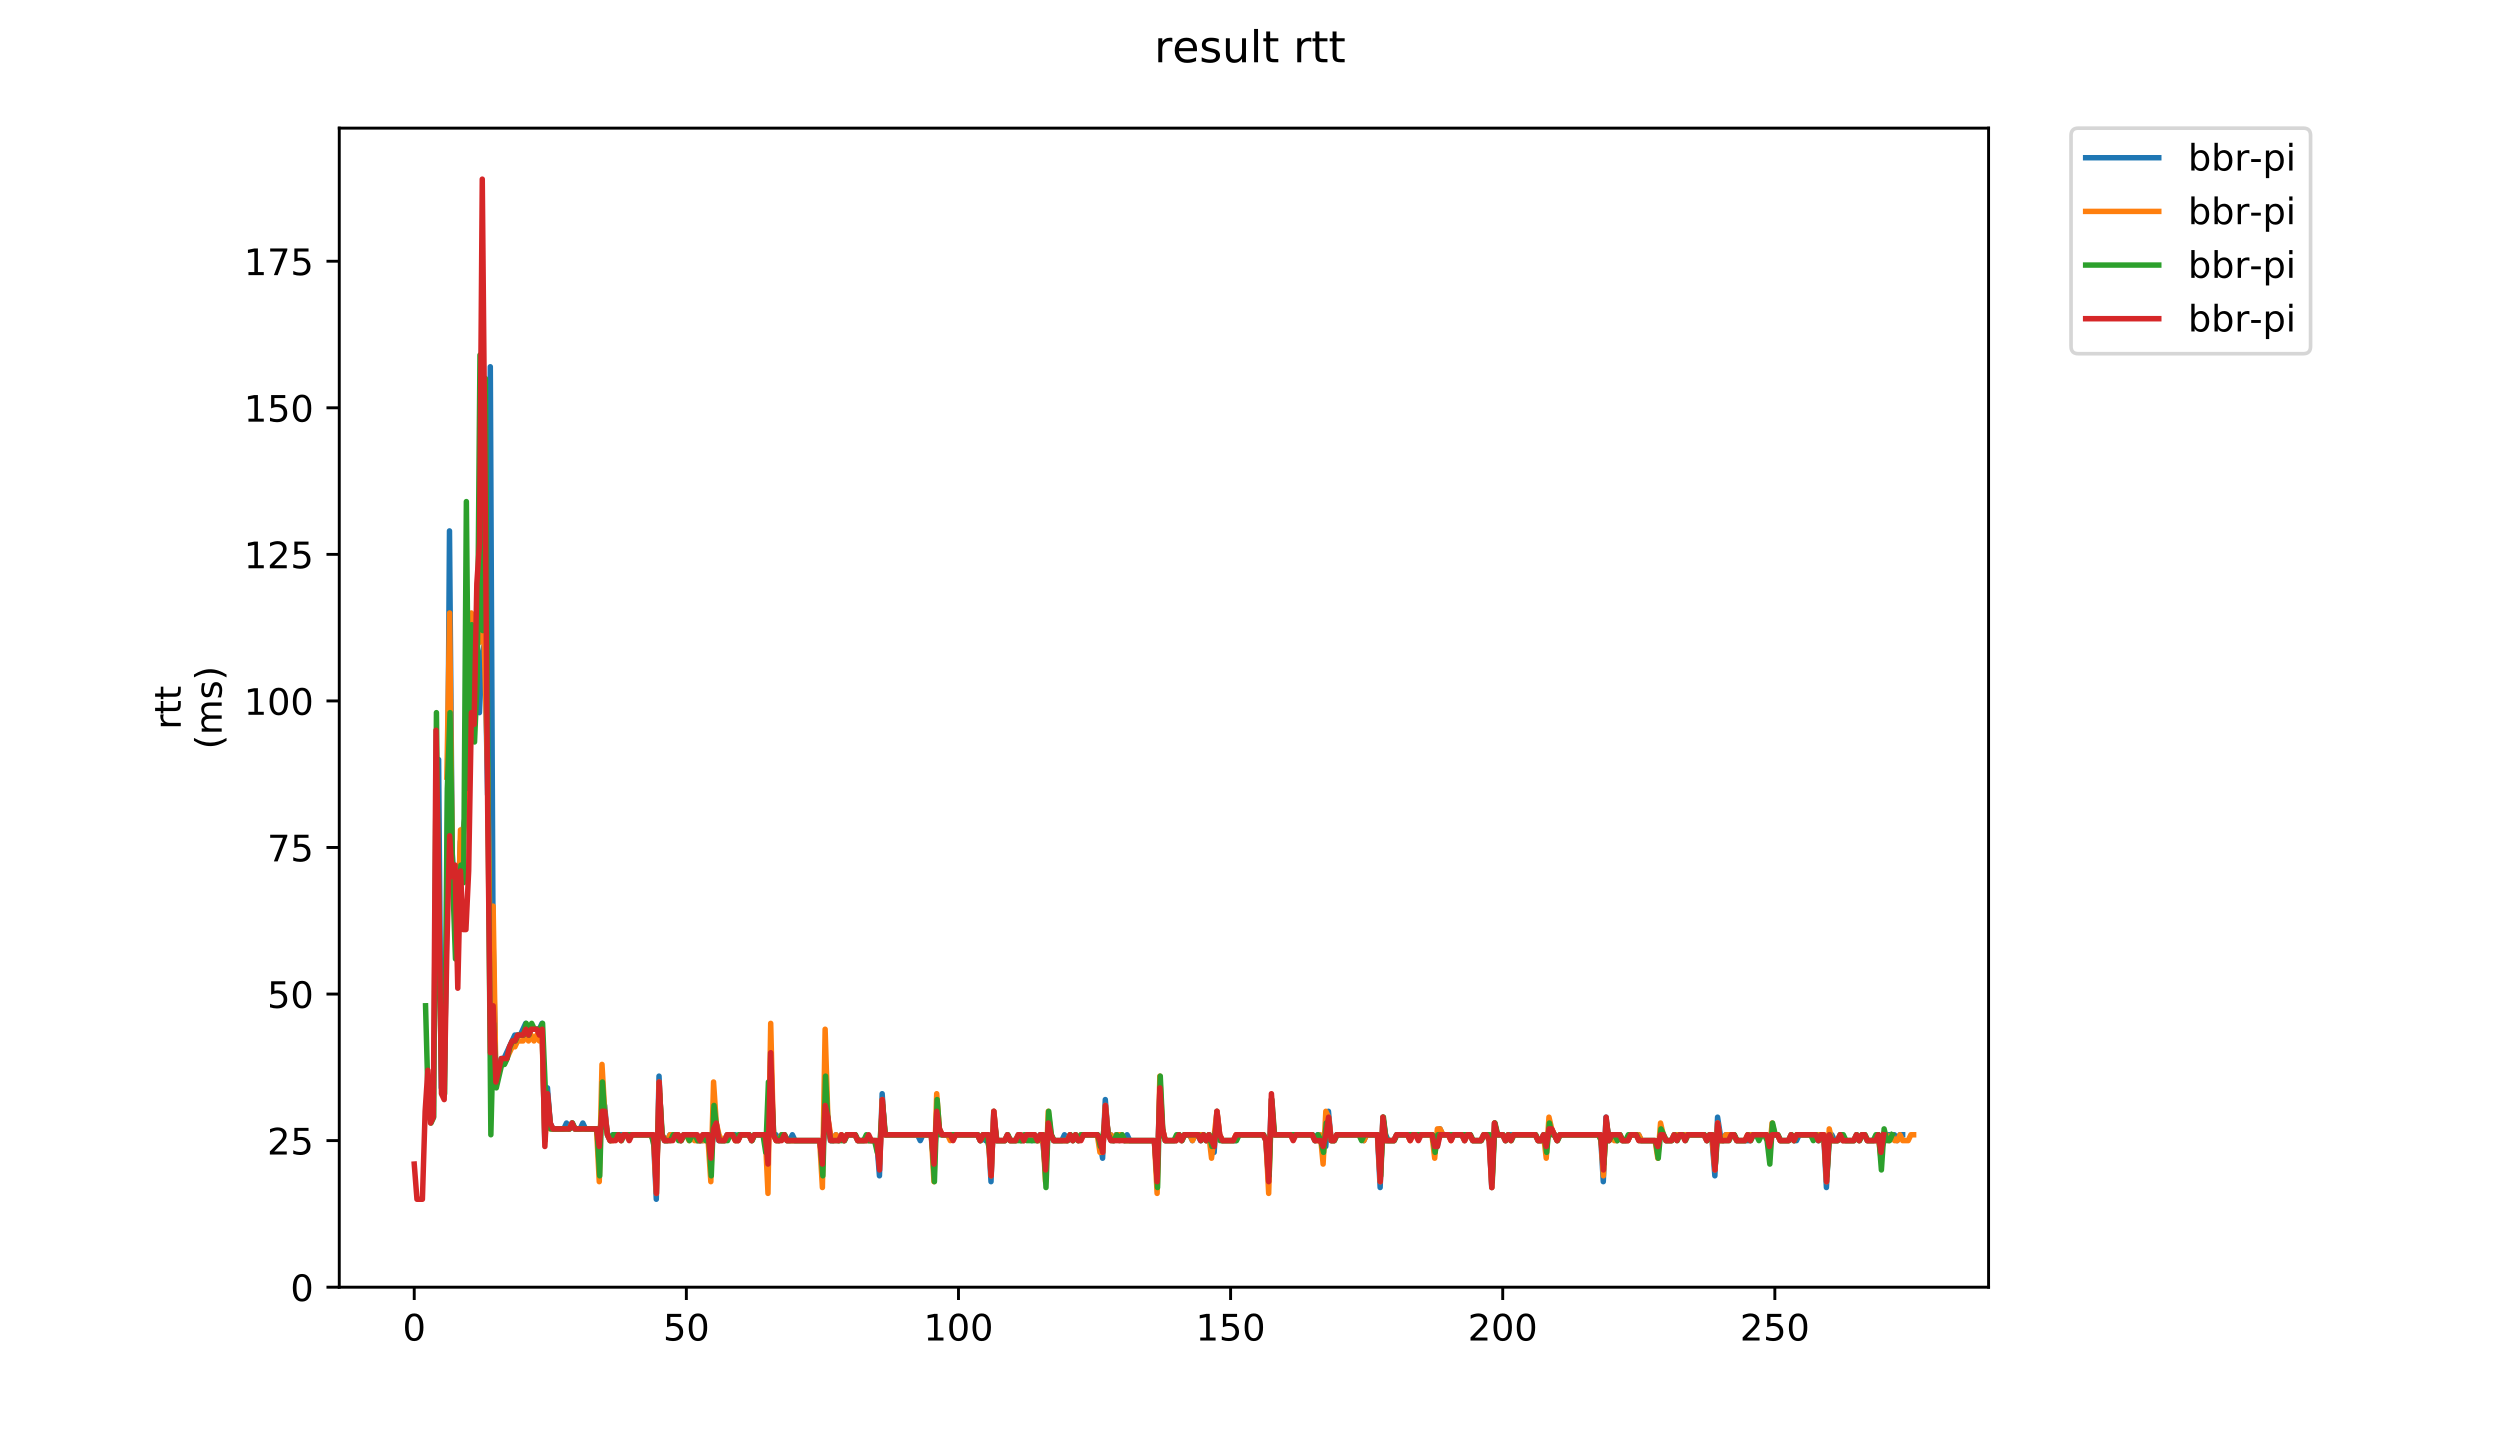 <?xml version="1.0" encoding="utf-8" standalone="no"?>
<!DOCTYPE svg PUBLIC "-//W3C//DTD SVG 1.1//EN"
  "http://www.w3.org/Graphics/SVG/1.1/DTD/svg11.dtd">
<!-- Created with matplotlib (https://matplotlib.org/) -->
<svg height="396pt" version="1.1" viewBox="0 0 684 396" width="684pt" xmlns="http://www.w3.org/2000/svg" xmlns:xlink="http://www.w3.org/1999/xlink">
 <defs>
  <style type="text/css">
*{stroke-linecap:butt;stroke-linejoin:round;}
  </style>
 </defs>
 <g id="figure_1">
  <g id="patch_1">
   <path d="M 0 396 
L 684 396 
L 684 0 
L 0 0 
z
" style="fill:#ffffff;"/>
  </g>
  <g id="axes_1">
   <g id="patch_2">
    <path d="M 92.824 352.174 
L 544.074 352.174 
L 544.074 35.062 
L 92.824 35.062 
z
" style="fill:#ffffff;"/>
   </g>
   <g id="matplotlib.axis_1">
    <g id="xtick_1">
     <g id="line2d_1">
      <defs>
       <path d="M 0 0 
L 0 3.5 
" id="m57b288abcc" style="stroke:#000000;stroke-width:0.8;"/>
      </defs>
      <g>
       <use style="stroke:#000000;stroke-width:0.8;" x="113.335" xlink:href="#m57b288abcc" y="352.174"/>
      </g>
     </g>
     <g id="text_1">
      <!-- 0 -->
      <defs>
       <path d="M 31.781 66.406 
Q 24.172 66.406 20.328 58.906 
Q 16.5 51.422 16.5 36.375 
Q 16.5 21.391 20.328 13.891 
Q 24.172 6.391 31.781 6.391 
Q 39.453 6.391 43.281 13.891 
Q 47.125 21.391 47.125 36.375 
Q 47.125 51.422 43.281 58.906 
Q 39.453 66.406 31.781 66.406 
z
M 31.781 74.219 
Q 44.047 74.219 50.516 64.516 
Q 56.984 54.828 56.984 36.375 
Q 56.984 17.969 50.516 8.266 
Q 44.047 -1.422 31.781 -1.422 
Q 19.531 -1.422 13.062 8.266 
Q 6.594 17.969 6.594 36.375 
Q 6.594 54.828 13.062 64.516 
Q 19.531 74.219 31.781 74.219 
z
" id="DejaVuSans-48"/>
      </defs>
      <g transform="translate(110.154 366.773)scale(0.1 -0.1)">
       <use xlink:href="#DejaVuSans-48"/>
      </g>
     </g>
    </g>
    <g id="xtick_2">
     <g id="line2d_2">
      <g>
       <use style="stroke:#000000;stroke-width:0.8;" x="187.787" xlink:href="#m57b288abcc" y="352.174"/>
      </g>
     </g>
     <g id="text_2">
      <!-- 50 -->
      <defs>
       <path d="M 10.797 72.906 
L 49.516 72.906 
L 49.516 64.594 
L 19.828 64.594 
L 19.828 46.734 
Q 21.969 47.469 24.109 47.828 
Q 26.266 48.188 28.422 48.188 
Q 40.625 48.188 47.75 41.5 
Q 54.891 34.812 54.891 23.391 
Q 54.891 11.625 47.562 5.094 
Q 40.234 -1.422 26.906 -1.422 
Q 22.312 -1.422 17.547 -0.641 
Q 12.797 0.141 7.719 1.703 
L 7.719 11.625 
Q 12.109 9.234 16.797 8.062 
Q 21.484 6.891 26.703 6.891 
Q 35.156 6.891 40.078 11.328 
Q 45.016 15.766 45.016 23.391 
Q 45.016 31 40.078 35.438 
Q 35.156 39.891 26.703 39.891 
Q 22.75 39.891 18.812 39.016 
Q 14.891 38.141 10.797 36.281 
z
" id="DejaVuSans-53"/>
      </defs>
      <g transform="translate(181.425 366.773)scale(0.1 -0.1)">
       <use xlink:href="#DejaVuSans-53"/>
       <use x="63.623" xlink:href="#DejaVuSans-48"/>
      </g>
     </g>
    </g>
    <g id="xtick_3">
     <g id="line2d_3">
      <g>
       <use style="stroke:#000000;stroke-width:0.8;" x="262.24" xlink:href="#m57b288abcc" y="352.174"/>
      </g>
     </g>
     <g id="text_3">
      <!-- 100 -->
      <defs>
       <path d="M 12.406 8.297 
L 28.516 8.297 
L 28.516 63.922 
L 10.984 60.406 
L 10.984 69.391 
L 28.422 72.906 
L 38.281 72.906 
L 38.281 8.297 
L 54.391 8.297 
L 54.391 0 
L 12.406 0 
z
" id="DejaVuSans-49"/>
      </defs>
      <g transform="translate(252.696 366.773)scale(0.1 -0.1)">
       <use xlink:href="#DejaVuSans-49"/>
       <use x="63.623" xlink:href="#DejaVuSans-48"/>
       <use x="127.246" xlink:href="#DejaVuSans-48"/>
      </g>
     </g>
    </g>
    <g id="xtick_4">
     <g id="line2d_4">
      <g>
       <use style="stroke:#000000;stroke-width:0.8;" x="336.692" xlink:href="#m57b288abcc" y="352.174"/>
      </g>
     </g>
     <g id="text_4">
      <!-- 150 -->
      <g transform="translate(327.148 366.773)scale(0.1 -0.1)">
       <use xlink:href="#DejaVuSans-49"/>
       <use x="63.623" xlink:href="#DejaVuSans-53"/>
       <use x="127.246" xlink:href="#DejaVuSans-48"/>
      </g>
     </g>
    </g>
    <g id="xtick_5">
     <g id="line2d_5">
      <g>
       <use style="stroke:#000000;stroke-width:0.8;" x="411.144" xlink:href="#m57b288abcc" y="352.174"/>
      </g>
     </g>
     <g id="text_5">
      <!-- 200 -->
      <defs>
       <path d="M 19.188 8.297 
L 53.609 8.297 
L 53.609 0 
L 7.328 0 
L 7.328 8.297 
Q 12.938 14.109 22.625 23.891 
Q 32.328 33.688 34.812 36.531 
Q 39.547 41.844 41.422 45.531 
Q 43.312 49.219 43.312 52.781 
Q 43.312 58.594 39.234 62.25 
Q 35.156 65.922 28.609 65.922 
Q 23.969 65.922 18.812 64.312 
Q 13.672 62.703 7.812 59.422 
L 7.812 69.391 
Q 13.766 71.781 18.938 73 
Q 24.125 74.219 28.422 74.219 
Q 39.75 74.219 46.484 68.547 
Q 53.219 62.891 53.219 53.422 
Q 53.219 48.922 51.531 44.891 
Q 49.859 40.875 45.406 35.406 
Q 44.188 33.984 37.641 27.219 
Q 31.109 20.453 19.188 8.297 
z
" id="DejaVuSans-50"/>
      </defs>
      <g transform="translate(401.6 366.773)scale(0.1 -0.1)">
       <use xlink:href="#DejaVuSans-50"/>
       <use x="63.623" xlink:href="#DejaVuSans-48"/>
       <use x="127.246" xlink:href="#DejaVuSans-48"/>
      </g>
     </g>
    </g>
    <g id="xtick_6">
     <g id="line2d_6">
      <g>
       <use style="stroke:#000000;stroke-width:0.8;" x="485.596" xlink:href="#m57b288abcc" y="352.174"/>
      </g>
     </g>
     <g id="text_6">
      <!-- 250 -->
      <g transform="translate(476.053 366.773)scale(0.1 -0.1)">
       <use xlink:href="#DejaVuSans-50"/>
       <use x="63.623" xlink:href="#DejaVuSans-53"/>
       <use x="127.246" xlink:href="#DejaVuSans-48"/>
      </g>
     </g>
    </g>
   </g>
   <g id="matplotlib.axis_2">
    <g id="ytick_1">
     <g id="line2d_7">
      <defs>
       <path d="M 0 0 
L -3.5 0 
" id="m580c589b12" style="stroke:#000000;stroke-width:0.8;"/>
      </defs>
      <g>
       <use style="stroke:#000000;stroke-width:0.8;" x="92.824" xlink:href="#m580c589b12" y="352.174"/>
      </g>
     </g>
     <g id="text_7">
      <!-- 0 -->
      <g transform="translate(79.461 355.973)scale(0.1 -0.1)">
       <use xlink:href="#DejaVuSans-48"/>
      </g>
     </g>
    </g>
    <g id="ytick_2">
     <g id="line2d_8">
      <g>
       <use style="stroke:#000000;stroke-width:0.8;" x="92.824" xlink:href="#m580c589b12" y="312.074"/>
      </g>
     </g>
     <g id="text_8">
      <!-- 25 -->
      <g transform="translate(73.099 315.873)scale(0.1 -0.1)">
       <use xlink:href="#DejaVuSans-50"/>
       <use x="63.623" xlink:href="#DejaVuSans-53"/>
      </g>
     </g>
    </g>
    <g id="ytick_3">
     <g id="line2d_9">
      <g>
       <use style="stroke:#000000;stroke-width:0.8;" x="92.824" xlink:href="#m580c589b12" y="271.974"/>
      </g>
     </g>
     <g id="text_9">
      <!-- 50 -->
      <g transform="translate(73.099 275.773)scale(0.1 -0.1)">
       <use xlink:href="#DejaVuSans-53"/>
       <use x="63.623" xlink:href="#DejaVuSans-48"/>
      </g>
     </g>
    </g>
    <g id="ytick_4">
     <g id="line2d_10">
      <g>
       <use style="stroke:#000000;stroke-width:0.8;" x="92.824" xlink:href="#m580c589b12" y="231.874"/>
      </g>
     </g>
     <g id="text_10">
      <!-- 75 -->
      <defs>
       <path d="M 8.203 72.906 
L 55.078 72.906 
L 55.078 68.703 
L 28.609 0 
L 18.312 0 
L 43.219 64.594 
L 8.203 64.594 
z
" id="DejaVuSans-55"/>
      </defs>
      <g transform="translate(73.099 235.673)scale(0.1 -0.1)">
       <use xlink:href="#DejaVuSans-55"/>
       <use x="63.623" xlink:href="#DejaVuSans-53"/>
      </g>
     </g>
    </g>
    <g id="ytick_5">
     <g id="line2d_11">
      <g>
       <use style="stroke:#000000;stroke-width:0.8;" x="92.824" xlink:href="#m580c589b12" y="191.774"/>
      </g>
     </g>
     <g id="text_11">
      <!-- 100 -->
      <g transform="translate(66.736 195.573)scale(0.1 -0.1)">
       <use xlink:href="#DejaVuSans-49"/>
       <use x="63.623" xlink:href="#DejaVuSans-48"/>
       <use x="127.246" xlink:href="#DejaVuSans-48"/>
      </g>
     </g>
    </g>
    <g id="ytick_6">
     <g id="line2d_12">
      <g>
       <use style="stroke:#000000;stroke-width:0.8;" x="92.824" xlink:href="#m580c589b12" y="151.674"/>
      </g>
     </g>
     <g id="text_12">
      <!-- 125 -->
      <g transform="translate(66.736 155.473)scale(0.1 -0.1)">
       <use xlink:href="#DejaVuSans-49"/>
       <use x="63.623" xlink:href="#DejaVuSans-50"/>
       <use x="127.246" xlink:href="#DejaVuSans-53"/>
      </g>
     </g>
    </g>
    <g id="ytick_7">
     <g id="line2d_13">
      <g>
       <use style="stroke:#000000;stroke-width:0.8;" x="92.824" xlink:href="#m580c589b12" y="111.574"/>
      </g>
     </g>
     <g id="text_13">
      <!-- 150 -->
      <g transform="translate(66.736 115.373)scale(0.1 -0.1)">
       <use xlink:href="#DejaVuSans-49"/>
       <use x="63.623" xlink:href="#DejaVuSans-53"/>
       <use x="127.246" xlink:href="#DejaVuSans-48"/>
      </g>
     </g>
    </g>
    <g id="ytick_8">
     <g id="line2d_14">
      <g>
       <use style="stroke:#000000;stroke-width:0.8;" x="92.824" xlink:href="#m580c589b12" y="71.473"/>
      </g>
     </g>
     <g id="text_14">
      <!-- 175 -->
      <g transform="translate(66.736 75.273)scale(0.1 -0.1)">
       <use xlink:href="#DejaVuSans-49"/>
       <use x="63.623" xlink:href="#DejaVuSans-55"/>
       <use x="127.246" xlink:href="#DejaVuSans-53"/>
      </g>
     </g>
    </g>
    <g id="text_15">
     <!-- rtt -->
     <defs>
      <path d="M 41.109 46.297 
Q 39.594 47.172 37.812 47.578 
Q 36.031 48 33.891 48 
Q 26.266 48 22.188 43.047 
Q 18.109 38.094 18.109 28.812 
L 18.109 0 
L 9.078 0 
L 9.078 54.688 
L 18.109 54.688 
L 18.109 46.188 
Q 20.953 51.172 25.484 53.578 
Q 30.031 56 36.531 56 
Q 37.453 56 38.578 55.875 
Q 39.703 55.766 41.062 55.516 
z
" id="DejaVuSans-114"/>
      <path d="M 18.312 70.219 
L 18.312 54.688 
L 36.812 54.688 
L 36.812 47.703 
L 18.312 47.703 
L 18.312 18.016 
Q 18.312 11.328 20.141 9.422 
Q 21.969 7.516 27.594 7.516 
L 36.812 7.516 
L 36.812 0 
L 27.594 0 
Q 17.188 0 13.234 3.875 
Q 9.281 7.766 9.281 18.016 
L 9.281 47.703 
L 2.688 47.703 
L 2.688 54.688 
L 9.281 54.688 
L 9.281 70.219 
z
" id="DejaVuSans-116"/>
     </defs>
     <g transform="translate(49.459 199.594)rotate(-90)scale(0.1 -0.1)">
      <use xlink:href="#DejaVuSans-114"/>
      <use x="41.113" xlink:href="#DejaVuSans-116"/>
      <use x="80.322" xlink:href="#DejaVuSans-116"/>
     </g>
     <!-- (ms) -->
     <defs>
      <path d="M 31 75.875 
Q 24.469 64.656 21.281 53.656 
Q 18.109 42.672 18.109 31.391 
Q 18.109 20.125 21.312 9.062 
Q 24.516 -2 31 -13.188 
L 23.188 -13.188 
Q 15.875 -1.703 12.234 9.375 
Q 8.594 20.453 8.594 31.391 
Q 8.594 42.281 12.203 53.312 
Q 15.828 64.359 23.188 75.875 
z
" id="DejaVuSans-40"/>
      <path d="M 52 44.188 
Q 55.375 50.25 60.062 53.125 
Q 64.75 56 71.094 56 
Q 79.641 56 84.281 50.016 
Q 88.922 44.047 88.922 33.016 
L 88.922 0 
L 79.891 0 
L 79.891 32.719 
Q 79.891 40.578 77.094 44.375 
Q 74.312 48.188 68.609 48.188 
Q 61.625 48.188 57.562 43.547 
Q 53.516 38.922 53.516 30.906 
L 53.516 0 
L 44.484 0 
L 44.484 32.719 
Q 44.484 40.625 41.703 44.406 
Q 38.922 48.188 33.109 48.188 
Q 26.219 48.188 22.156 43.531 
Q 18.109 38.875 18.109 30.906 
L 18.109 0 
L 9.078 0 
L 9.078 54.688 
L 18.109 54.688 
L 18.109 46.188 
Q 21.188 51.219 25.484 53.609 
Q 29.781 56 35.688 56 
Q 41.656 56 45.828 52.969 
Q 50 49.953 52 44.188 
z
" id="DejaVuSans-109"/>
      <path d="M 44.281 53.078 
L 44.281 44.578 
Q 40.484 46.531 36.375 47.5 
Q 32.281 48.484 27.875 48.484 
Q 21.188 48.484 17.844 46.438 
Q 14.5 44.391 14.5 40.281 
Q 14.5 37.156 16.891 35.375 
Q 19.281 33.594 26.516 31.984 
L 29.594 31.297 
Q 39.156 29.25 43.188 25.516 
Q 47.219 21.781 47.219 15.094 
Q 47.219 7.469 41.188 3.016 
Q 35.156 -1.422 24.609 -1.422 
Q 20.219 -1.422 15.453 -0.562 
Q 10.688 0.297 5.422 2 
L 5.422 11.281 
Q 10.406 8.688 15.234 7.391 
Q 20.062 6.109 24.812 6.109 
Q 31.156 6.109 34.562 8.281 
Q 37.984 10.453 37.984 14.406 
Q 37.984 18.062 35.516 20.016 
Q 33.062 21.969 24.703 23.781 
L 21.578 24.516 
Q 13.234 26.266 9.516 29.906 
Q 5.812 33.547 5.812 39.891 
Q 5.812 47.609 11.281 51.797 
Q 16.75 56 26.812 56 
Q 31.781 56 36.172 55.266 
Q 40.578 54.547 44.281 53.078 
z
" id="DejaVuSans-115"/>
      <path d="M 8.016 75.875 
L 15.828 75.875 
Q 23.141 64.359 26.781 53.312 
Q 30.422 42.281 30.422 31.391 
Q 30.422 20.453 26.781 9.375 
Q 23.141 -1.703 15.828 -13.188 
L 8.016 -13.188 
Q 14.5 -2 17.703 9.062 
Q 20.906 20.125 20.906 31.391 
Q 20.906 42.672 17.703 53.656 
Q 14.5 64.656 8.016 75.875 
z
" id="DejaVuSans-41"/>
     </defs>
     <g transform="translate(60.657 204.995)rotate(-90)scale(0.1 -0.1)">
      <use xlink:href="#DejaVuSans-40"/>
      <use x="39.014" xlink:href="#DejaVuSans-109"/>
      <use x="136.426" xlink:href="#DejaVuSans-115"/>
      <use x="188.525" xlink:href="#DejaVuSans-41"/>
     </g>
    </g>
   </g>
   <g id="line2d_15">
    <path clip-path="url(#pf344644fc2)" d="M 119.257 222.25 
L 120.002 207.814 
L 120.746 297.638 
L 121.491 299.242 
L 122.235 252.726 
L 122.98 145.258 
L 123.724 233.478 
L 124.469 244.706 
L 125.213 252.726 
L 125.958 230.27 
L 126.702 227.062 
L 127.447 222.25 
L 128.191 194.982 
L 128.936 182.15 
L 129.681 182.15 
L 130.425 172.526 
L 131.17 194.982 
L 131.914 178.942 
L 132.659 175.734 
L 133.403 217.438 
L 134.148 100.345 
L 134.892 255.934 
L 135.637 294.43 
L 136.381 292.826 
L 137.126 289.618 
L 137.87 289.618 
L 140.848 283.202 
L 142.337 283.202 
L 143.826 279.994 
L 144.571 283.202 
L 145.315 281.598 
L 147.549 281.598 
L 148.294 279.994 
L 149.038 312.074 
L 149.783 297.638 
L 150.527 307.262 
L 151.272 308.866 
L 154.25 308.866 
L 154.994 307.262 
L 155.739 308.866 
L 156.483 307.262 
L 157.228 308.866 
L 158.717 308.866 
L 159.461 307.262 
L 160.206 308.866 
L 163.184 308.866 
L 163.929 310.47 
L 164.673 305.658 
L 165.418 302.45 
L 166.162 310.47 
L 166.907 312.074 
L 167.651 310.47 
L 178.074 310.47 
L 178.819 312.074 
L 179.563 328.114 
L 180.308 294.43 
L 181.053 310.47 
L 181.797 312.074 
L 182.542 312.074 
L 183.286 310.47 
L 185.52 310.47 
L 186.264 312.074 
L 187.009 310.47 
L 189.987 310.47 
L 190.731 312.074 
L 192.22 312.074 
L 192.965 310.47 
L 193.709 312.074 
L 194.454 315.282 
L 195.198 310.47 
L 195.943 307.262 
L 196.688 312.074 
L 198.177 312.074 
L 198.921 310.47 
L 201.155 310.47 
L 201.899 312.074 
L 202.644 310.47 
L 204.877 310.47 
L 205.622 312.074 
L 206.366 310.47 
L 209.344 310.47 
L 210.089 318.49 
L 210.833 288.014 
L 211.578 310.47 
L 212.322 310.47 
L 213.067 312.074 
L 213.812 310.47 
L 214.556 310.47 
L 215.301 312.074 
L 216.045 312.074 
L 216.79 310.47 
L 217.534 312.074 
L 224.235 312.074 
L 224.979 316.886 
L 225.724 304.054 
L 226.468 305.658 
L 227.213 312.074 
L 227.957 312.074 
L 228.702 310.47 
L 229.446 312.074 
L 230.191 310.47 
L 230.936 312.074 
L 231.68 310.47 
L 233.914 310.47 
L 234.658 312.074 
L 239.87 312.074 
L 240.614 321.698 
L 241.359 299.242 
L 242.103 310.47 
L 251.038 310.47 
L 251.782 312.074 
L 252.527 310.47 
L 254.76 310.47 
L 255.505 318.49 
L 256.249 307.262 
L 257.738 310.47 
L 267.417 310.47 
L 268.162 312.074 
L 268.906 310.47 
L 269.651 312.074 
L 270.395 310.47 
L 271.14 323.302 
L 271.884 304.054 
L 272.629 312.074 
L 274.862 312.074 
L 275.607 310.47 
L 276.351 312.074 
L 277.84 312.074 
L 278.585 310.47 
L 279.329 312.074 
L 280.074 312.074 
L 280.819 310.47 
L 281.563 310.47 
L 282.308 312.074 
L 283.052 310.47 
L 283.797 312.074 
L 284.541 310.47 
L 285.286 312.074 
L 286.03 320.094 
L 286.775 308.866 
L 288.264 312.074 
L 290.497 312.074 
L 291.242 310.47 
L 291.986 312.074 
L 292.731 310.47 
L 293.475 312.074 
L 294.22 310.47 
L 294.964 312.074 
L 295.709 310.47 
L 300.176 310.47 
L 300.921 312.074 
L 301.665 316.886 
L 302.41 300.846 
L 303.154 310.47 
L 303.899 310.47 
L 304.643 312.074 
L 305.388 310.47 
L 306.877 310.47 
L 307.621 312.074 
L 308.366 310.47 
L 309.11 312.074 
L 315.811 312.074 
L 316.556 321.698 
L 317.3 299.242 
L 318.045 308.866 
L 318.789 312.074 
L 321.767 312.074 
L 322.512 310.47 
L 323.256 312.074 
L 324.001 310.47 
L 325.49 310.47 
L 326.234 312.074 
L 326.979 310.47 
L 327.723 310.47 
L 328.468 312.074 
L 329.212 310.47 
L 329.957 312.074 
L 330.702 310.47 
L 331.446 312.074 
L 332.191 315.282 
L 332.935 304.054 
L 333.68 310.47 
L 334.424 312.074 
L 338.147 312.074 
L 338.891 310.47 
L 345.592 310.47 
L 346.336 312.074 
L 347.081 323.302 
L 347.826 300.846 
L 348.57 310.47 
L 358.993 310.47 
L 359.738 312.074 
L 360.482 310.47 
L 361.971 313.678 
L 362.716 313.678 
L 363.46 304.054 
L 364.205 312.074 
L 364.95 312.074 
L 365.694 310.47 
L 372.395 310.47 
L 373.139 312.074 
L 373.884 310.47 
L 376.862 310.47 
L 377.606 324.906 
L 378.351 305.658 
L 379.095 310.47 
L 379.84 312.074 
L 381.329 312.074 
L 382.074 310.47 
L 391.752 310.47 
L 393.241 313.678 
L 393.986 308.866 
L 394.73 310.47 
L 399.942 310.47 
L 400.687 312.074 
L 401.431 310.47 
L 402.176 310.47 
L 402.92 312.074 
L 405.154 312.074 
L 405.898 310.47 
L 407.387 310.47 
L 408.132 324.906 
L 408.876 307.262 
L 409.621 310.47 
L 411.11 310.47 
L 411.854 312.074 
L 412.599 310.47 
L 420.044 310.47 
L 420.789 312.074 
L 421.533 312.074 
L 422.278 310.47 
L 423.022 312.074 
L 424.511 308.866 
L 426 312.074 
L 426.745 310.47 
L 437.913 310.47 
L 438.657 323.302 
L 439.402 305.658 
L 440.146 312.074 
L 440.891 310.47 
L 441.635 310.47 
L 442.38 312.074 
L 443.124 310.47 
L 443.869 312.074 
L 445.358 312.074 
L 446.102 310.47 
L 448.336 310.47 
L 449.081 312.074 
L 452.803 312.074 
L 453.548 313.678 
L 454.292 310.47 
L 455.037 310.47 
L 455.781 312.074 
L 457.27 312.074 
L 458.015 310.47 
L 466.205 310.47 
L 466.949 312.074 
L 467.694 310.47 
L 468.438 312.074 
L 469.183 321.698 
L 469.927 305.658 
L 470.672 310.47 
L 471.416 312.074 
L 472.161 310.47 
L 474.394 310.47 
L 475.139 312.074 
L 478.861 312.074 
L 479.606 310.47 
L 483.329 310.47 
L 484.073 313.678 
L 484.818 310.47 
L 486.307 310.47 
L 487.051 312.074 
L 489.285 312.074 
L 490.029 310.47 
L 490.774 312.074 
L 491.518 312.074 
L 492.263 310.47 
L 496.73 310.47 
L 497.474 312.074 
L 498.219 310.47 
L 498.964 310.47 
L 499.708 324.906 
L 500.453 310.47 
L 501.197 310.47 
L 501.942 312.074 
L 502.686 312.074 
L 503.431 310.47 
L 504.175 312.074 
L 507.153 312.074 
L 507.898 310.47 
L 508.642 312.074 
L 509.387 310.47 
L 510.131 310.47 
L 510.876 312.074 
L 513.109 312.074 
L 513.854 310.47 
L 514.598 315.282 
L 515.343 312.074 
L 516.088 310.47 
L 518.321 310.47 
L 519.066 312.074 
L 519.81 310.47 
L 520.555 310.47 
L 520.555 310.47 
" style="fill:none;stroke:#1f77b4;stroke-linecap:square;stroke-width:1.5;"/>
   </g>
   <g id="line2d_16">
    <path clip-path="url(#pf344644fc2)" d="M 122.265 212.626 
L 123.01 167.714 
L 123.754 236.686 
L 124.499 244.706 
L 125.243 255.934 
L 125.988 227.062 
L 126.732 228.666 
L 127.477 220.646 
L 128.221 217.438 
L 128.966 167.714 
L 129.71 169.318 
L 130.455 175.734 
L 131.199 175.734 
L 131.944 156.486 
L 133.433 211.022 
L 134.177 267.162 
L 134.922 247.914 
L 135.666 294.43 
L 137.156 291.222 
L 137.9 291.222 
L 140.134 286.41 
L 140.878 286.41 
L 141.623 284.806 
L 143.112 284.806 
L 143.856 283.202 
L 144.601 284.806 
L 145.345 283.202 
L 146.09 284.806 
L 146.834 283.202 
L 147.579 284.806 
L 148.323 283.202 
L 149.068 312.074 
L 149.812 300.846 
L 150.557 308.866 
L 155.769 308.866 
L 156.513 307.262 
L 157.258 308.866 
L 163.214 308.866 
L 163.958 323.302 
L 164.703 291.222 
L 165.447 304.054 
L 166.192 310.47 
L 166.936 312.074 
L 167.681 312.074 
L 168.425 310.47 
L 169.17 310.47 
L 169.914 312.074 
L 170.659 310.47 
L 178.104 310.47 
L 178.849 312.074 
L 179.593 326.51 
L 180.338 296.034 
L 181.082 310.47 
L 181.827 312.074 
L 182.571 312.074 
L 183.316 310.47 
L 185.549 310.47 
L 186.294 312.074 
L 187.039 310.47 
L 187.783 310.47 
L 188.528 312.074 
L 189.272 310.47 
L 190.017 312.074 
L 193.739 312.074 
L 194.484 323.302 
L 195.228 296.034 
L 195.973 307.262 
L 196.717 310.47 
L 197.462 312.074 
L 198.206 312.074 
L 198.951 310.47 
L 200.44 310.47 
L 201.184 312.074 
L 201.929 312.074 
L 202.673 310.47 
L 204.907 310.47 
L 205.652 312.074 
L 206.396 310.47 
L 209.374 310.47 
L 210.119 326.51 
L 210.863 279.994 
L 211.608 310.47 
L 212.352 312.074 
L 213.097 312.074 
L 213.841 310.47 
L 214.586 310.47 
L 215.33 312.074 
L 224.265 312.074 
L 225.009 324.906 
L 225.754 281.598 
L 226.498 305.658 
L 227.243 310.47 
L 227.987 312.074 
L 228.732 310.47 
L 229.476 312.074 
L 230.221 310.47 
L 230.965 312.074 
L 231.71 310.47 
L 233.943 310.47 
L 234.688 312.074 
L 239.9 312.074 
L 240.644 318.49 
L 241.389 300.846 
L 242.133 310.47 
L 254.79 310.47 
L 255.535 323.302 
L 256.279 299.242 
L 257.024 308.866 
L 257.768 310.47 
L 259.257 310.47 
L 260.002 312.074 
L 260.746 310.47 
L 267.447 310.47 
L 268.191 312.074 
L 268.936 310.47 
L 269.68 310.47 
L 270.425 312.074 
L 271.17 321.698 
L 271.914 304.054 
L 272.659 312.074 
L 274.892 312.074 
L 275.637 310.47 
L 276.381 312.074 
L 277.87 312.074 
L 278.615 310.47 
L 279.359 312.074 
L 280.104 312.074 
L 280.848 310.47 
L 283.082 310.47 
L 283.826 312.074 
L 284.571 312.074 
L 285.315 310.47 
L 286.06 323.302 
L 286.804 304.054 
L 287.549 310.47 
L 288.294 312.074 
L 292.016 312.074 
L 292.761 310.47 
L 293.505 312.074 
L 294.25 310.47 
L 294.994 312.074 
L 295.739 310.47 
L 300.206 310.47 
L 300.95 315.282 
L 301.695 315.282 
L 302.439 302.45 
L 303.184 310.47 
L 303.928 310.47 
L 304.673 312.074 
L 305.418 310.47 
L 306.907 310.47 
L 307.651 312.074 
L 315.841 312.074 
L 316.585 326.51 
L 317.33 294.43 
L 318.074 308.866 
L 318.819 312.074 
L 321.797 312.074 
L 322.542 310.47 
L 323.286 312.074 
L 324.031 310.47 
L 325.52 310.47 
L 326.264 312.074 
L 327.009 310.47 
L 329.242 310.47 
L 329.987 312.074 
L 330.731 310.47 
L 331.476 316.886 
L 332.965 304.054 
L 333.709 310.47 
L 334.454 312.074 
L 337.432 312.074 
L 338.177 310.47 
L 345.622 310.47 
L 346.366 312.074 
L 347.111 326.51 
L 347.855 300.846 
L 348.6 310.47 
L 359.023 310.47 
L 359.768 312.074 
L 360.512 312.074 
L 361.257 310.47 
L 362.001 318.49 
L 362.746 304.054 
L 363.49 305.658 
L 364.235 312.074 
L 364.979 312.074 
L 365.724 310.47 
L 372.425 310.47 
L 373.169 312.074 
L 373.914 310.47 
L 376.892 310.47 
L 377.636 323.302 
L 378.381 305.658 
L 379.125 312.074 
L 381.359 312.074 
L 382.103 310.47 
L 385.081 310.47 
L 385.826 312.074 
L 386.57 310.47 
L 391.782 310.47 
L 392.527 316.886 
L 393.271 308.866 
L 394.016 308.866 
L 394.76 310.47 
L 396.249 310.47 
L 396.994 312.074 
L 397.738 310.47 
L 399.972 310.47 
L 400.716 312.074 
L 401.461 310.47 
L 402.205 310.47 
L 402.95 312.074 
L 405.184 312.074 
L 405.928 310.47 
L 407.417 310.47 
L 408.162 324.906 
L 408.906 307.262 
L 409.651 310.47 
L 411.14 310.47 
L 411.884 312.074 
L 412.629 310.47 
L 413.373 312.074 
L 414.118 310.47 
L 420.074 310.47 
L 420.818 312.074 
L 421.563 312.074 
L 422.308 310.47 
L 423.052 316.886 
L 423.797 305.658 
L 424.541 308.866 
L 426.03 312.074 
L 426.775 310.47 
L 437.942 310.47 
L 438.687 321.698 
L 439.432 307.262 
L 440.176 312.074 
L 440.921 310.47 
L 441.665 312.074 
L 442.41 312.074 
L 443.154 310.47 
L 443.899 312.074 
L 445.388 312.074 
L 446.132 310.47 
L 448.366 310.47 
L 449.11 312.074 
L 452.833 312.074 
L 453.577 316.886 
L 454.322 307.262 
L 455.066 310.47 
L 455.811 312.074 
L 457.3 312.074 
L 458.045 310.47 
L 466.234 310.47 
L 466.979 312.074 
L 467.723 310.47 
L 468.468 312.074 
L 469.212 320.094 
L 469.957 307.262 
L 470.701 312.074 
L 471.446 312.074 
L 472.191 310.47 
L 474.424 310.47 
L 475.169 312.074 
L 477.402 312.074 
L 478.147 310.47 
L 483.358 310.47 
L 484.103 315.282 
L 484.847 307.262 
L 485.592 310.47 
L 486.336 310.47 
L 487.081 312.074 
L 489.315 312.074 
L 490.059 310.47 
L 490.804 312.074 
L 491.548 310.47 
L 498.993 310.47 
L 499.738 323.302 
L 500.482 308.866 
L 501.227 312.074 
L 502.716 312.074 
L 503.46 310.47 
L 504.205 312.074 
L 507.183 312.074 
L 507.928 310.47 
L 508.672 312.074 
L 509.417 310.47 
L 510.161 310.47 
L 510.906 312.074 
L 513.139 312.074 
L 513.884 310.47 
L 514.628 316.886 
L 515.373 310.47 
L 516.117 310.47 
L 516.862 312.074 
L 517.606 310.47 
L 518.351 312.074 
L 519.095 312.074 
L 519.84 310.47 
L 520.584 312.074 
L 522.073 312.074 
L 522.818 310.47 
L 523.563 310.47 
L 523.563 310.47 
" style="fill:none;stroke:#ff7f0e;stroke-linecap:square;stroke-width:1.5;"/>
   </g>
   <g id="line2d_17">
    <path clip-path="url(#pf344644fc2)" d="M 116.43 275.182 
L 117.174 302.45 
L 117.919 307.262 
L 118.663 305.658 
L 119.408 194.982 
L 120.152 262.35 
L 120.897 297.638 
L 121.641 299.242 
L 122.386 215.834 
L 123.13 194.982 
L 123.875 241.498 
L 124.619 262.35 
L 126.108 236.686 
L 126.853 241.498 
L 127.597 137.238 
L 128.342 215.834 
L 129.086 170.922 
L 129.831 203.002 
L 130.575 185.358 
L 131.32 97.137 
L 132.064 172.526 
L 132.809 103.553 
L 133.554 223.854 
L 134.298 310.47 
L 135.043 279.994 
L 135.787 297.638 
L 137.276 291.222 
L 138.021 291.222 
L 138.765 289.618 
L 139.51 286.41 
L 140.254 284.806 
L 140.999 284.806 
L 141.743 283.202 
L 143.232 283.202 
L 143.977 279.994 
L 144.721 283.202 
L 145.466 279.994 
L 146.21 281.598 
L 147.699 281.598 
L 148.444 279.994 
L 149.188 297.638 
L 149.933 300.846 
L 150.678 308.866 
L 155.889 308.866 
L 156.634 307.262 
L 157.378 308.866 
L 163.334 308.866 
L 164.079 321.698 
L 164.823 296.034 
L 165.568 307.262 
L 166.312 310.47 
L 167.057 312.074 
L 167.802 310.47 
L 169.291 310.47 
L 170.035 312.074 
L 170.78 310.47 
L 178.225 310.47 
L 178.969 313.678 
L 179.714 318.49 
L 180.458 299.242 
L 181.203 310.47 
L 181.947 312.074 
L 183.437 312.074 
L 184.181 310.47 
L 184.926 310.47 
L 185.67 312.074 
L 186.415 312.074 
L 187.159 310.47 
L 187.904 310.47 
L 188.648 312.074 
L 189.393 310.47 
L 190.137 310.47 
L 190.882 312.074 
L 191.626 312.074 
L 192.371 310.47 
L 193.115 312.074 
L 193.86 310.47 
L 194.604 321.698 
L 195.349 302.45 
L 196.093 308.866 
L 196.838 312.074 
L 199.071 312.074 
L 199.816 310.47 
L 200.561 310.47 
L 201.305 312.074 
L 202.05 310.47 
L 205.028 310.47 
L 205.772 312.074 
L 206.517 310.47 
L 208.75 310.47 
L 209.495 315.282 
L 210.239 296.034 
L 210.984 297.638 
L 211.728 310.47 
L 212.473 312.074 
L 213.217 312.074 
L 213.962 310.47 
L 214.706 310.47 
L 215.451 312.074 
L 224.385 312.074 
L 225.13 321.698 
L 225.874 294.43 
L 226.619 308.866 
L 227.363 312.074 
L 231.086 312.074 
L 231.83 310.47 
L 234.064 310.47 
L 234.809 312.074 
L 236.298 312.074 
L 237.042 310.47 
L 237.787 312.074 
L 239.276 312.074 
L 240.02 315.282 
L 240.765 312.074 
L 241.509 302.45 
L 242.254 310.47 
L 254.911 310.47 
L 255.655 323.302 
L 256.4 300.846 
L 257.144 310.47 
L 267.568 310.47 
L 268.312 312.074 
L 269.057 310.47 
L 269.801 310.47 
L 270.546 313.678 
L 271.29 315.282 
L 272.035 307.262 
L 272.779 312.074 
L 275.013 312.074 
L 275.757 310.47 
L 276.502 312.074 
L 279.48 312.074 
L 280.224 310.47 
L 280.969 312.074 
L 283.947 312.074 
L 284.692 310.47 
L 285.436 310.47 
L 286.181 324.906 
L 286.925 304.054 
L 287.67 310.47 
L 288.414 312.074 
L 292.137 312.074 
L 292.881 310.47 
L 293.626 312.074 
L 294.37 310.47 
L 295.115 312.074 
L 295.859 310.47 
L 300.326 310.47 
L 301.071 313.678 
L 301.816 310.47 
L 302.56 305.658 
L 303.305 310.47 
L 304.049 312.074 
L 304.794 312.074 
L 305.538 310.47 
L 306.283 312.074 
L 307.027 310.47 
L 307.772 312.074 
L 315.961 312.074 
L 316.706 324.906 
L 317.451 294.43 
L 318.195 310.47 
L 318.94 312.074 
L 321.173 312.074 
L 321.918 310.47 
L 322.662 310.47 
L 323.407 312.074 
L 324.151 310.47 
L 327.874 310.47 
L 328.618 312.074 
L 329.363 310.47 
L 330.107 312.074 
L 330.852 310.47 
L 331.596 313.678 
L 333.085 307.262 
L 333.83 312.074 
L 338.297 312.074 
L 339.042 310.47 
L 345.742 310.47 
L 346.487 312.074 
L 347.231 321.698 
L 347.976 300.846 
L 348.72 310.47 
L 359.144 310.47 
L 359.888 312.074 
L 360.633 310.47 
L 361.377 312.074 
L 362.122 315.282 
L 362.866 307.262 
L 363.611 308.866 
L 364.355 312.074 
L 365.1 312.074 
L 365.844 310.47 
L 371.801 310.47 
L 372.545 312.074 
L 373.29 310.47 
L 377.012 310.47 
L 377.757 321.698 
L 378.501 305.658 
L 379.246 312.074 
L 381.479 312.074 
L 382.224 310.47 
L 391.903 310.47 
L 392.647 315.282 
L 393.392 310.47 
L 402.326 310.47 
L 403.071 312.074 
L 405.304 312.074 
L 406.049 310.47 
L 407.538 310.47 
L 408.282 323.302 
L 409.027 307.262 
L 409.771 310.47 
L 411.26 310.47 
L 412.005 312.074 
L 412.749 310.47 
L 413.494 312.074 
L 414.238 310.47 
L 420.195 310.47 
L 420.939 312.074 
L 421.684 312.074 
L 422.428 310.47 
L 423.173 315.282 
L 423.917 307.262 
L 424.662 310.47 
L 425.406 310.47 
L 426.151 312.074 
L 426.895 310.47 
L 437.319 310.47 
L 438.063 312.074 
L 438.808 318.49 
L 439.552 307.262 
L 440.297 312.074 
L 441.041 310.47 
L 441.786 310.47 
L 442.53 312.074 
L 443.275 310.47 
L 444.019 312.074 
L 444.764 312.074 
L 445.508 310.47 
L 447.742 310.47 
L 448.486 312.074 
L 452.954 312.074 
L 453.698 316.886 
L 454.443 308.866 
L 455.932 312.074 
L 457.421 312.074 
L 458.165 310.47 
L 458.91 312.074 
L 459.654 310.47 
L 460.399 310.47 
L 461.143 312.074 
L 461.888 310.47 
L 466.355 310.47 
L 467.099 312.074 
L 467.844 310.47 
L 468.589 310.47 
L 469.333 318.49 
L 470.078 308.866 
L 470.822 312.074 
L 473.056 312.074 
L 473.8 310.47 
L 474.545 310.47 
L 475.289 312.074 
L 477.523 312.074 
L 478.267 310.47 
L 479.012 312.074 
L 479.756 310.47 
L 480.501 310.47 
L 481.245 312.074 
L 481.99 310.47 
L 482.734 310.47 
L 483.479 312.074 
L 484.223 318.49 
L 484.968 307.262 
L 485.713 310.47 
L 486.457 310.47 
L 487.202 312.074 
L 489.435 312.074 
L 490.18 310.47 
L 490.924 312.074 
L 491.669 310.47 
L 495.391 310.47 
L 496.136 312.074 
L 496.88 310.47 
L 497.625 312.074 
L 498.369 310.47 
L 499.114 312.074 
L 499.858 321.698 
L 500.603 310.47 
L 501.347 312.074 
L 502.837 312.074 
L 503.581 310.47 
L 504.326 310.47 
L 505.07 312.074 
L 507.304 312.074 
L 508.048 310.47 
L 508.793 312.074 
L 509.537 310.47 
L 510.282 310.47 
L 511.026 312.074 
L 512.515 312.074 
L 513.26 310.47 
L 514.004 310.47 
L 514.749 320.094 
L 515.493 308.866 
L 516.238 312.074 
L 516.982 312.074 
L 517.727 310.47 
L 517.727 310.47 
" style="fill:none;stroke:#2ca02c;stroke-linecap:square;stroke-width:1.5;"/>
   </g>
   <g id="line2d_18">
    <path clip-path="url(#pf344644fc2)" d="M 113.335 318.49 
L 114.08 328.114 
L 115.569 328.114 
L 116.313 304.054 
L 117.058 292.826 
L 117.802 307.262 
L 118.547 305.658 
L 119.291 199.794 
L 120.036 241.498 
L 120.78 299.242 
L 121.525 300.846 
L 122.27 259.142 
L 123.014 228.666 
L 123.759 239.894 
L 124.503 236.686 
L 125.248 270.37 
L 125.992 238.29 
L 126.737 254.33 
L 127.481 254.33 
L 128.226 238.29 
L 128.97 194.982 
L 129.715 198.19 
L 130.459 159.694 
L 131.204 148.466 
L 131.948 49.017 
L 132.693 129.218 
L 133.437 222.25 
L 134.182 288.014 
L 134.926 275.182 
L 135.671 296.034 
L 137.16 289.618 
L 138.649 289.618 
L 139.394 286.41 
L 140.138 284.806 
L 140.883 284.806 
L 141.627 283.202 
L 143.116 283.202 
L 143.861 281.598 
L 144.605 283.202 
L 145.35 281.598 
L 146.839 281.598 
L 147.583 283.202 
L 148.328 281.598 
L 149.072 313.678 
L 149.817 299.242 
L 150.561 307.262 
L 151.306 308.866 
L 155.773 308.866 
L 156.518 307.262 
L 157.262 308.866 
L 163.218 308.866 
L 163.963 313.678 
L 164.707 304.054 
L 165.452 304.054 
L 166.196 310.47 
L 166.941 312.074 
L 168.43 312.074 
L 169.174 310.47 
L 169.919 312.074 
L 170.663 310.47 
L 171.408 310.47 
L 172.153 312.074 
L 172.897 310.47 
L 178.853 310.47 
L 179.598 326.51 
L 180.342 296.034 
L 181.087 310.47 
L 181.831 312.074 
L 184.065 312.074 
L 184.809 310.47 
L 185.554 310.47 
L 186.298 312.074 
L 187.043 310.47 
L 190.766 310.47 
L 191.51 312.074 
L 192.255 310.47 
L 193.744 310.47 
L 194.488 316.886 
L 195.233 308.866 
L 195.977 307.262 
L 196.722 312.074 
L 198.211 312.074 
L 198.955 310.47 
L 200.444 310.47 
L 201.189 312.074 
L 201.933 312.074 
L 202.678 310.47 
L 204.912 310.47 
L 205.656 312.074 
L 206.401 310.47 
L 209.379 310.47 
L 210.123 318.49 
L 210.868 288.014 
L 211.612 310.47 
L 212.357 312.074 
L 213.846 312.074 
L 214.59 310.47 
L 215.335 312.074 
L 224.269 312.074 
L 225.014 318.49 
L 225.758 302.45 
L 226.503 305.658 
L 227.247 312.074 
L 229.481 312.074 
L 230.225 310.47 
L 230.97 312.074 
L 231.714 310.47 
L 233.948 310.47 
L 234.692 312.074 
L 236.926 312.074 
L 237.67 310.47 
L 238.415 312.074 
L 239.904 312.074 
L 240.649 320.094 
L 241.393 300.846 
L 242.138 310.47 
L 254.794 310.47 
L 255.539 318.49 
L 256.284 304.054 
L 257.028 308.866 
L 257.773 310.47 
L 260.006 310.47 
L 260.751 312.074 
L 261.495 310.47 
L 267.451 310.47 
L 268.196 312.074 
L 268.94 310.47 
L 270.429 310.47 
L 271.174 321.698 
L 271.919 304.054 
L 272.663 312.074 
L 274.897 312.074 
L 275.641 310.47 
L 276.386 312.074 
L 277.875 312.074 
L 278.619 310.47 
L 279.364 310.47 
L 280.108 312.074 
L 280.853 310.47 
L 283.086 310.47 
L 283.831 312.074 
L 284.575 310.47 
L 285.32 310.47 
L 286.064 320.094 
L 286.809 307.262 
L 287.553 310.47 
L 288.298 312.074 
L 292.021 312.074 
L 292.765 310.47 
L 293.51 312.074 
L 294.254 310.47 
L 294.999 312.074 
L 295.743 312.074 
L 296.488 310.47 
L 300.21 310.47 
L 300.955 312.074 
L 301.699 315.282 
L 302.444 302.45 
L 303.188 310.47 
L 303.933 312.074 
L 315.845 312.074 
L 316.59 323.302 
L 317.334 297.638 
L 318.079 308.866 
L 318.823 312.074 
L 321.801 312.074 
L 322.546 310.47 
L 323.291 312.074 
L 324.035 310.47 
L 327.758 310.47 
L 328.502 312.074 
L 329.247 310.47 
L 329.991 312.074 
L 330.736 310.47 
L 332.225 313.678 
L 332.969 304.054 
L 333.714 310.47 
L 334.458 312.074 
L 337.436 312.074 
L 338.181 310.47 
L 345.626 310.47 
L 346.371 312.074 
L 347.115 323.302 
L 347.86 299.242 
L 348.604 310.47 
L 353.071 310.47 
L 353.816 312.074 
L 354.56 310.47 
L 359.028 310.47 
L 359.772 312.074 
L 361.261 312.074 
L 362.006 313.678 
L 362.75 310.47 
L 363.495 305.658 
L 364.239 312.074 
L 364.984 312.074 
L 365.728 310.47 
L 376.896 310.47 
L 377.641 323.302 
L 378.385 305.658 
L 379.13 312.074 
L 381.363 312.074 
L 382.108 310.47 
L 385.086 310.47 
L 385.83 312.074 
L 386.575 310.47 
L 387.319 310.47 
L 388.064 312.074 
L 388.808 310.47 
L 391.787 310.47 
L 392.531 313.678 
L 393.276 313.678 
L 394.02 310.47 
L 396.254 310.47 
L 396.998 312.074 
L 397.743 310.47 
L 399.976 310.47 
L 400.721 312.074 
L 401.465 310.47 
L 402.21 310.47 
L 402.954 312.074 
L 405.188 312.074 
L 405.933 310.47 
L 406.677 310.47 
L 407.422 312.074 
L 408.166 324.906 
L 408.911 307.262 
L 409.655 310.47 
L 411.144 310.47 
L 411.889 312.074 
L 412.633 310.47 
L 413.378 312.074 
L 414.122 310.47 
L 420.078 310.47 
L 420.823 312.074 
L 421.567 312.074 
L 422.312 310.47 
L 423.057 313.678 
L 423.801 308.866 
L 424.546 308.866 
L 426.035 312.074 
L 426.779 310.47 
L 437.947 310.47 
L 438.691 320.094 
L 439.436 305.658 
L 440.181 312.074 
L 440.925 310.47 
L 443.159 310.47 
L 443.903 312.074 
L 445.392 312.074 
L 446.137 310.47 
L 447.626 310.47 
L 448.37 312.074 
L 452.837 312.074 
L 453.582 313.678 
L 454.326 310.47 
L 455.071 310.47 
L 455.815 312.074 
L 457.305 312.074 
L 458.049 310.47 
L 458.794 312.074 
L 459.538 310.47 
L 460.283 310.47 
L 461.027 312.074 
L 461.772 310.47 
L 466.239 310.47 
L 466.983 312.074 
L 467.728 310.47 
L 468.472 310.47 
L 469.217 320.094 
L 469.961 307.262 
L 470.706 312.074 
L 472.939 312.074 
L 473.684 310.47 
L 474.429 310.47 
L 475.173 312.074 
L 477.407 312.074 
L 478.151 310.47 
L 478.896 312.074 
L 479.64 310.47 
L 483.363 310.47 
L 484.107 313.678 
L 484.852 310.47 
L 486.341 310.47 
L 487.085 312.074 
L 489.319 312.074 
L 490.064 310.47 
L 490.808 312.074 
L 491.553 310.47 
L 496.764 310.47 
L 497.509 312.074 
L 498.253 310.47 
L 498.998 310.47 
L 499.742 323.302 
L 500.487 310.47 
L 501.231 312.074 
L 502.72 312.074 
L 503.465 310.47 
L 504.209 312.074 
L 507.188 312.074 
L 507.932 310.47 
L 508.677 312.074 
L 509.421 310.47 
L 510.166 310.47 
L 510.91 312.074 
L 513.144 312.074 
L 513.888 310.47 
L 514.633 315.282 
L 515.377 310.47 
L 515.377 310.47 
" style="fill:none;stroke:#d62728;stroke-linecap:square;stroke-width:1.5;"/>
   </g>
   <g id="patch_3">
    <path d="M 92.824 352.174 
L 92.824 35.062 
" style="fill:none;stroke:#000000;stroke-linecap:square;stroke-linejoin:miter;stroke-width:0.8;"/>
   </g>
   <g id="patch_4">
    <path d="M 544.074 352.174 
L 544.074 35.062 
" style="fill:none;stroke:#000000;stroke-linecap:square;stroke-linejoin:miter;stroke-width:0.8;"/>
   </g>
   <g id="patch_5">
    <path d="M 92.824 352.174 
L 544.074 352.174 
" style="fill:none;stroke:#000000;stroke-linecap:square;stroke-linejoin:miter;stroke-width:0.8;"/>
   </g>
   <g id="patch_6">
    <path d="M 92.824 35.062 
L 544.074 35.062 
" style="fill:none;stroke:#000000;stroke-linecap:square;stroke-linejoin:miter;stroke-width:0.8;"/>
   </g>
   <g id="legend_1">
    <g id="patch_7">
     <path d="M 568.636 96.775 
L 630.169 96.775 
Q 632.169 96.775 632.169 94.775 
L 632.169 37.062 
Q 632.169 35.062 630.169 35.062 
L 568.636 35.062 
Q 566.636 35.062 566.636 37.062 
L 566.636 94.775 
Q 566.636 96.775 568.636 96.775 
z
" style="fill:#ffffff;opacity:0.8;stroke:#cccccc;stroke-linejoin:miter;"/>
    </g>
    <g id="line2d_19">
     <path d="M 570.636 43.161 
L 590.636 43.161 
" style="fill:none;stroke:#1f77b4;stroke-linecap:square;stroke-width:1.5;"/>
    </g>
    <g id="line2d_20"/>
    <g id="text_16">
     <!-- bbr-pi -->
     <defs>
      <path d="M 48.688 27.297 
Q 48.688 37.203 44.609 42.844 
Q 40.531 48.484 33.406 48.484 
Q 26.266 48.484 22.188 42.844 
Q 18.109 37.203 18.109 27.297 
Q 18.109 17.391 22.188 11.75 
Q 26.266 6.109 33.406 6.109 
Q 40.531 6.109 44.609 11.75 
Q 48.688 17.391 48.688 27.297 
z
M 18.109 46.391 
Q 20.953 51.266 25.266 53.625 
Q 29.594 56 35.594 56 
Q 45.562 56 51.781 48.094 
Q 58.016 40.188 58.016 27.297 
Q 58.016 14.406 51.781 6.484 
Q 45.562 -1.422 35.594 -1.422 
Q 29.594 -1.422 25.266 0.953 
Q 20.953 3.328 18.109 8.203 
L 18.109 0 
L 9.078 0 
L 9.078 75.984 
L 18.109 75.984 
z
" id="DejaVuSans-98"/>
      <path d="M 4.891 31.391 
L 31.203 31.391 
L 31.203 23.391 
L 4.891 23.391 
z
" id="DejaVuSans-45"/>
      <path d="M 18.109 8.203 
L 18.109 -20.797 
L 9.078 -20.797 
L 9.078 54.688 
L 18.109 54.688 
L 18.109 46.391 
Q 20.953 51.266 25.266 53.625 
Q 29.594 56 35.594 56 
Q 45.562 56 51.781 48.094 
Q 58.016 40.188 58.016 27.297 
Q 58.016 14.406 51.781 6.484 
Q 45.562 -1.422 35.594 -1.422 
Q 29.594 -1.422 25.266 0.953 
Q 20.953 3.328 18.109 8.203 
z
M 48.688 27.297 
Q 48.688 37.203 44.609 42.844 
Q 40.531 48.484 33.406 48.484 
Q 26.266 48.484 22.188 42.844 
Q 18.109 37.203 18.109 27.297 
Q 18.109 17.391 22.188 11.75 
Q 26.266 6.109 33.406 6.109 
Q 40.531 6.109 44.609 11.75 
Q 48.688 17.391 48.688 27.297 
z
" id="DejaVuSans-112"/>
      <path d="M 9.422 54.688 
L 18.406 54.688 
L 18.406 0 
L 9.422 0 
z
M 9.422 75.984 
L 18.406 75.984 
L 18.406 64.594 
L 9.422 64.594 
z
" id="DejaVuSans-105"/>
     </defs>
     <g transform="translate(598.636 46.661)scale(0.1 -0.1)">
      <use xlink:href="#DejaVuSans-98"/>
      <use x="63.477" xlink:href="#DejaVuSans-98"/>
      <use x="126.953" xlink:href="#DejaVuSans-114"/>
      <use x="167.973" xlink:href="#DejaVuSans-45"/>
      <use x="204.057" xlink:href="#DejaVuSans-112"/>
      <use x="267.533" xlink:href="#DejaVuSans-105"/>
     </g>
    </g>
    <g id="line2d_21">
     <path d="M 570.636 57.839 
L 590.636 57.839 
" style="fill:none;stroke:#ff7f0e;stroke-linecap:square;stroke-width:1.5;"/>
    </g>
    <g id="line2d_22"/>
    <g id="text_17">
     <!-- bbr-pi -->
     <g transform="translate(598.636 61.339)scale(0.1 -0.1)">
      <use xlink:href="#DejaVuSans-98"/>
      <use x="63.477" xlink:href="#DejaVuSans-98"/>
      <use x="126.953" xlink:href="#DejaVuSans-114"/>
      <use x="167.973" xlink:href="#DejaVuSans-45"/>
      <use x="204.057" xlink:href="#DejaVuSans-112"/>
      <use x="267.533" xlink:href="#DejaVuSans-105"/>
     </g>
    </g>
    <g id="line2d_23">
     <path d="M 570.636 72.517 
L 590.636 72.517 
" style="fill:none;stroke:#2ca02c;stroke-linecap:square;stroke-width:1.5;"/>
    </g>
    <g id="line2d_24"/>
    <g id="text_18">
     <!-- bbr-pi -->
     <g transform="translate(598.636 76.017)scale(0.1 -0.1)">
      <use xlink:href="#DejaVuSans-98"/>
      <use x="63.477" xlink:href="#DejaVuSans-98"/>
      <use x="126.953" xlink:href="#DejaVuSans-114"/>
      <use x="167.973" xlink:href="#DejaVuSans-45"/>
      <use x="204.057" xlink:href="#DejaVuSans-112"/>
      <use x="267.533" xlink:href="#DejaVuSans-105"/>
     </g>
    </g>
    <g id="line2d_25">
     <path d="M 570.636 87.195 
L 590.636 87.195 
" style="fill:none;stroke:#d62728;stroke-linecap:square;stroke-width:1.5;"/>
    </g>
    <g id="line2d_26"/>
    <g id="text_19">
     <!-- bbr-pi -->
     <g transform="translate(598.636 90.695)scale(0.1 -0.1)">
      <use xlink:href="#DejaVuSans-98"/>
      <use x="63.477" xlink:href="#DejaVuSans-98"/>
      <use x="126.953" xlink:href="#DejaVuSans-114"/>
      <use x="167.973" xlink:href="#DejaVuSans-45"/>
      <use x="204.057" xlink:href="#DejaVuSans-112"/>
      <use x="267.533" xlink:href="#DejaVuSans-105"/>
     </g>
    </g>
   </g>
  </g>
  <g id="text_20">
   <!-- result rtt -->
   <defs>
    <path d="M 56.203 29.594 
L 56.203 25.203 
L 14.891 25.203 
Q 15.484 15.922 20.484 11.062 
Q 25.484 6.203 34.422 6.203 
Q 39.594 6.203 44.453 7.469 
Q 49.312 8.734 54.109 11.281 
L 54.109 2.781 
Q 49.266 0.734 44.188 -0.344 
Q 39.109 -1.422 33.891 -1.422 
Q 20.797 -1.422 13.156 6.188 
Q 5.516 13.812 5.516 26.812 
Q 5.516 40.234 12.766 48.109 
Q 20.016 56 32.328 56 
Q 43.359 56 49.781 48.891 
Q 56.203 41.797 56.203 29.594 
z
M 47.219 32.234 
Q 47.125 39.594 43.094 43.984 
Q 39.062 48.391 32.422 48.391 
Q 24.906 48.391 20.391 44.141 
Q 15.875 39.891 15.188 32.172 
z
" id="DejaVuSans-101"/>
    <path d="M 8.5 21.578 
L 8.5 54.688 
L 17.484 54.688 
L 17.484 21.922 
Q 17.484 14.156 20.5 10.266 
Q 23.531 6.391 29.594 6.391 
Q 36.859 6.391 41.078 11.031 
Q 45.312 15.672 45.312 23.688 
L 45.312 54.688 
L 54.297 54.688 
L 54.297 0 
L 45.312 0 
L 45.312 8.406 
Q 42.047 3.422 37.719 1 
Q 33.406 -1.422 27.688 -1.422 
Q 18.266 -1.422 13.375 4.438 
Q 8.5 10.297 8.5 21.578 
z
M 31.109 56 
z
" id="DejaVuSans-117"/>
    <path d="M 9.422 75.984 
L 18.406 75.984 
L 18.406 0 
L 9.422 0 
z
" id="DejaVuSans-108"/>
    <path id="DejaVuSans-32"/>
   </defs>
   <g transform="translate(315.818 17.038)scale(0.12 -0.12)">
    <use xlink:href="#DejaVuSans-114"/>
    <use x="41.082" xlink:href="#DejaVuSans-101"/>
    <use x="102.605" xlink:href="#DejaVuSans-115"/>
    <use x="154.705" xlink:href="#DejaVuSans-117"/>
    <use x="218.084" xlink:href="#DejaVuSans-108"/>
    <use x="245.867" xlink:href="#DejaVuSans-116"/>
    <use x="285.076" xlink:href="#DejaVuSans-32"/>
    <use x="316.863" xlink:href="#DejaVuSans-114"/>
    <use x="357.977" xlink:href="#DejaVuSans-116"/>
    <use x="397.186" xlink:href="#DejaVuSans-116"/>
   </g>
  </g>
 </g>
 <defs>
  <clipPath id="pf344644fc2">
   <rect height="317.112" width="451.25" x="92.824" y="35.062"/>
  </clipPath>
 </defs>
</svg>
